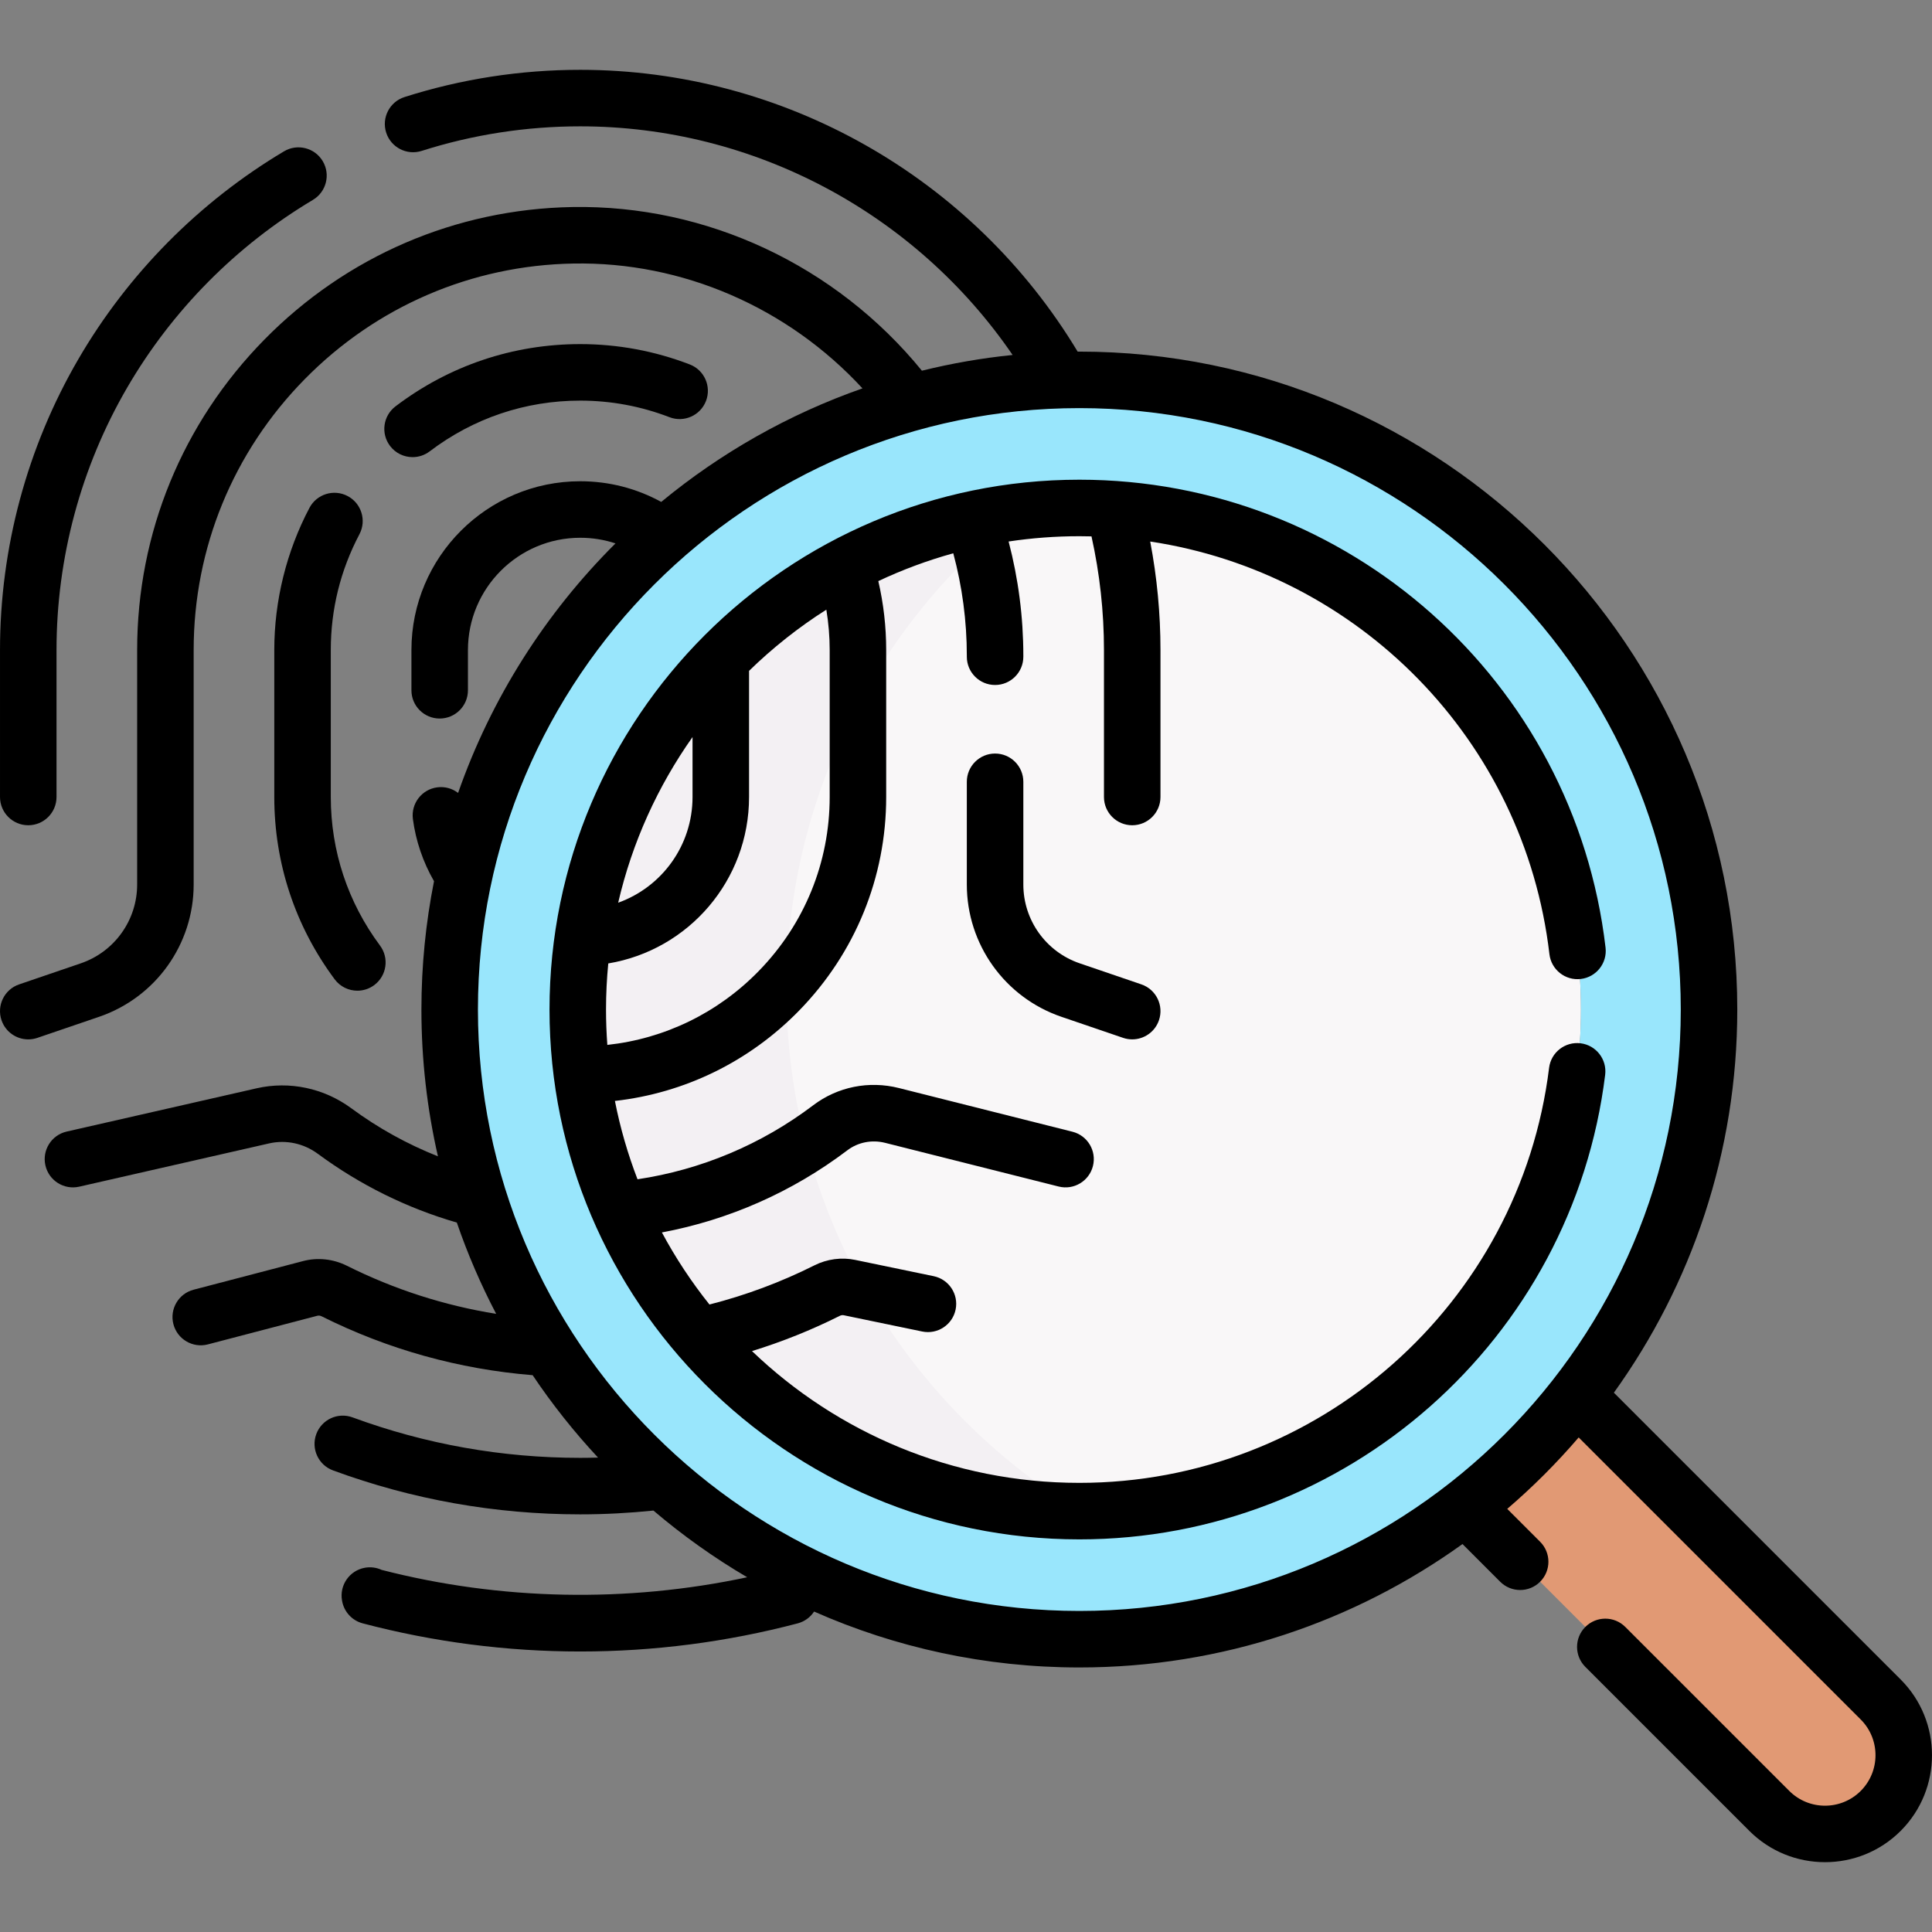 <svg id="Capa_1" enable-background="new 0 0 512.814 512.814" height="512" viewBox="0 0 512.814 512.814" width="512" xmlns="http://www.w3.org/2000/svg"><rect x="0" y="0" width="512.814" height="512.814" fill="#808080" stroke="none"/><g><g><path d="m499.203 451.103-80.671-80.671-9.562-14.581-32.281 30.607 12.274 13.543 80.671 80.671c8.165 8.165 21.404 8.165 29.569 0 8.166-8.166 8.166-21.404 0-29.569z" fill="#e19974"/><circle cx="286.493" cy="267.961" fill="#f9f7f8" r="133.14"/><g id="XMLID_436_"><g><path d="m208.754 262.962c0-51.576 24.284-97.589 62.017-127.208-66.108 7.612-117.421 64.111-117.418 132.207.002 73.41 59.73 133.14 133.14 133.14h.037c-46.596-28.398-77.776-79.698-77.776-138.139z" fill="#f3f0f3"/><path d="m286.493 100.821c92.31 0 167.14 74.83 167.14 167.14s-74.83 167.14-167.14 167.14-167.14-74.83-167.14-167.14 74.83-167.14 167.14-167.14zm133.14 167.14c0-73.41-59.73-133.14-133.14-133.14s-133.14 59.73-133.14 133.14 59.73 133.14 133.14 133.14 133.14-59.73 133.14-133.14z" fill="#99e6fc"/></g></g></g><g><path d="m7.502 219.047c4.142 0 7.5-3.358 7.5-7.5v-39.003c0-24.484 6.484-48.571 18.751-69.658 11.908-20.47 28.957-37.702 49.307-49.833 3.558-2.121 4.723-6.725 2.602-10.283-2.121-3.557-6.725-4.724-10.283-2.601-22.53 13.431-41.408 32.51-54.592 55.175-13.598 23.375-20.785 50.07-20.785 77.201v39.003c0 4.141 3.358 7.499 7.5 7.499z"/><path d="m264.125 200.014c-4.142 0-7.5 3.358-7.5 7.5v27.268c0 15.874 10.093 29.983 25.114 35.111l16.364 5.586c.803.274 1.62.404 2.424.404 3.12 0 6.033-1.962 7.097-5.079 1.338-3.92-.754-8.183-4.674-9.521l-16.364-5.587c-8.948-3.054-14.96-11.459-14.96-20.915v-27.268c-.001-4.141-3.359-7.499-7.501-7.499z"/><path d="m109.514 121.338c1.582 0 3.176-.499 4.533-1.529 11.599-8.814 25.419-13.473 39.967-13.473 8.129 0 16.099 1.48 23.687 4.399 3.864 1.487 8.206-.442 9.693-4.307 1.487-3.866-.441-8.206-4.307-9.693-9.313-3.583-19.095-5.399-29.073-5.399-17.854 0-34.813 5.716-49.043 16.531-3.298 2.506-3.939 7.211-1.433 10.509 1.475 1.941 3.713 2.962 5.976 2.962z"/><path d="m95.407 141.799c1.931-3.665.526-8.201-3.139-10.132-3.664-1.93-8.2-.526-10.132 3.139-6.104 11.584-9.332 24.634-9.332 37.739v39.003c0 17.565 5.544 34.299 16.033 48.392 1.472 1.978 3.733 3.022 6.022 3.022 1.557 0 3.127-.483 4.472-1.484 3.323-2.473 4.012-7.171 1.539-10.495-8.548-11.485-13.066-25.122-13.066-39.436v-39.003c.001-10.829 2.559-21.174 7.603-30.745z"/><path d="m419.538 276.92c-4.113-.505-7.854 2.414-8.362 6.525-7.75 62.798-61.352 110.154-124.683 110.154-33.681 0-64.307-13.325-86.89-34.978 8.007-2.479 15.804-5.593 23.282-9.347.354-.178.729-.238 1.056-.171l20.843 4.321c4.054.84 8.025-1.765 8.866-5.821s-1.765-8.025-5.821-8.866l-20.841-4.321c-3.623-.75-7.471-.236-10.833 1.454-8.859 4.447-18.206 7.933-27.842 10.388-4.762-5.959-8.994-12.359-12.624-19.129 17.8-3.334 34.643-10.758 49.209-21.793 2.845-2.156 6.511-2.88 10.059-1.987l46.041 11.593c4.015 1.011 8.093-1.425 9.104-5.442s-1.425-8.093-5.442-9.104l-46.041-11.593c-7.984-2.012-16.288-.341-22.779 4.577-13.714 10.39-29.737 17.114-46.622 19.638-2.574-6.677-4.593-13.627-6-20.794 18.526-2.091 35.678-10.447 48.887-23.977 14.908-15.271 23.118-35.407 23.118-56.699v-39.003c0-6.195-.704-12.327-2.089-18.306 6.36-2.996 13.01-5.475 19.896-7.38 2.374 8.842 3.595 17.961 3.595 27.202v.253c0 4.142 3.358 7.5 7.5 7.5s7.5-3.358 7.5-7.5v-.253c0-10.294-1.324-20.46-3.905-30.331 6.126-.922 12.395-1.403 18.774-1.403 1.077 0 2.151.016 3.223.043 2.19 9.864 3.31 19.988 3.31 30.175v39.003c0 4.142 3.358 7.5 7.5 7.5s7.5-3.358 7.5-7.5v-39.003c0-9.698-.924-19.346-2.724-28.807 55.205 8.307 99.308 52.62 105.965 109.535.481 4.114 4.215 7.064 8.32 6.578 4.114-.481 7.06-4.207 6.578-8.32-8.282-70.808-68.328-124.204-139.671-124.204-77.547 0-140.636 63.089-140.636 140.636s63.089 140.636 140.636 140.636c70.892 0 130.894-53.015 139.569-123.317.506-4.111-2.415-7.855-6.526-8.362zm-199.315-104.376v39.003c0 17.353-6.695 33.768-18.852 46.22-10.846 11.11-24.947 17.938-40.163 19.585-.23-3.101-.35-6.231-.35-9.39 0-4.128.206-8.207.597-12.234 21.324-3.552 37.367-22.045 37.367-44.182v-33.479c6.245-6.092 13.118-11.543 20.516-16.241.58 3.529.885 7.108.885 10.718zm-56.138 67.061c3.716-16.044 10.517-30.919 19.736-43.968v15.91c0 12.895-8.181 23.926-19.736 28.058z"/><path d="m504.507 445.8-76.133-76.133c20.604-28.662 32.756-63.789 32.756-101.704 0-96.295-78.341-174.636-174.636-174.636-.151 0-.3.005-.451.006-27.84-46.247-78.017-74.8-132.028-74.8-15.893 0-31.587 2.432-46.647 7.229-3.947 1.257-6.127 5.476-4.871 9.422 1.257 3.947 5.478 6.126 9.422 4.871 13.586-4.328 27.749-6.521 42.095-6.521 46.022 0 88.955 22.984 114.764 60.687-8.206.831-16.242 2.243-24.076 4.174-22.76-27.912-57.084-44.072-92.801-43.441-30.926.549-59.943 13.037-81.707 35.165-21.79 22.155-33.791 51.428-33.791 82.428v62.238c0 9.456-6.012 17.861-14.96 20.916l-16.364 5.586c-3.92 1.338-6.013 5.601-4.675 9.521 1.064 3.118 3.977 5.08 7.097 5.079.803 0 1.621-.13 2.423-.404l16.364-5.586c15.022-5.127 25.115-19.237 25.115-35.111v-62.238c0-27.04 10.471-52.578 29.485-71.91 18.991-19.309 44.305-30.207 71.278-30.685 29.034-.54 57.009 11.717 76.762 33.136-19.633 6.875-37.682 17.152-53.42 30.139-6.557-3.6-13.884-5.488-21.495-5.488-24.707 0-44.807 20.101-44.807 44.807v10.676c0 4.142 3.358 7.5 7.5 7.5s7.5-3.358 7.5-7.5v-10.676c0-16.436 13.372-29.807 29.807-29.807 3.225 0 6.372.51 9.358 1.496-18.543 18.453-32.968 41.036-41.779 66.232-1.52-1.164-3.482-1.751-5.53-1.483-4.107.536-7.002 4.3-6.466 8.408.756 5.794 2.688 11.436 5.606 16.508-2.188 11.021-3.345 22.409-3.345 34.064 0 13.39 1.519 26.432 4.387 38.965-8.142-3.234-15.85-7.485-22.995-12.756-7.261-5.356-16.423-7.29-25.138-5.304l-50.413 11.487c-4.039.92-6.566 4.94-5.646 8.979.92 4.038 4.938 6.567 8.979 5.646l50.412-11.487c4.456-1.014 9.157-.012 12.901 2.75 11.217 8.274 23.625 14.411 36.914 18.268 2.877 8.382 6.378 16.475 10.442 24.23-13.766-2.219-27.043-6.483-39.605-12.761-3.641-1.82-7.778-2.265-11.647-1.251l-29.061 7.601c-4.007 1.048-6.406 5.146-5.358 9.154 1.048 4.007 5.144 6.407 9.154 5.358l29.061-7.601c.351-.092.758-.036 1.146.158 17.572 8.782 36.4 14.025 55.991 15.619 5.202 7.753 11.013 15.063 17.356 21.872-1.576.042-3.151.07-4.724.07-20.745 0-41.078-3.614-60.434-10.742-3.888-1.434-8.199.559-9.63 4.446s.56 8.199 4.446 9.63c21.021 7.741 43.099 11.666 65.618 11.666 6.479 0 12.995-.352 19.428-1.007 7.744 6.593 16.068 12.522 24.885 17.7-31.907 6.809-65.427 6.171-97.02-1.951-1.345-.621-2.887-.85-4.454-.571-4.078.728-6.794 4.623-6.067 8.7l.022.126c.513 2.875 2.648 5.192 5.473 5.936 18.81 4.955 38.234 7.468 57.732 7.468s38.922-2.513 57.732-7.468c1.82-.48 3.347-1.618 4.345-3.132 21.548 9.53 45.365 14.837 70.402 14.837 37.915 0 73.042-12.152 101.705-32.757l10.002 10.002c1.464 1.464 3.384 2.197 5.303 2.197s3.839-.732 5.303-2.197c2.929-2.929 2.929-7.678 0-10.606l-8.732-8.732c6.793-5.829 13.133-12.17 18.962-18.962l74.864 74.864c5.228 5.228 5.228 13.734 0 18.962-5.228 5.227-13.734 5.228-18.962 0l-43.53-43.53c-2.929-2.929-7.678-2.929-10.606 0-2.929 2.929-2.929 7.678 0 10.606l43.53 43.53c5.538 5.538 12.813 8.307 20.087 8.307s14.55-2.769 20.088-8.307c11.078-11.079 11.078-29.101.002-40.177zm-218.013-18.202c-88.024 0-159.636-71.612-159.636-159.636s71.612-159.636 159.636-159.636 159.636 71.612 159.636 159.636-71.612 159.636-159.636 159.636z"/></g></g></svg>
